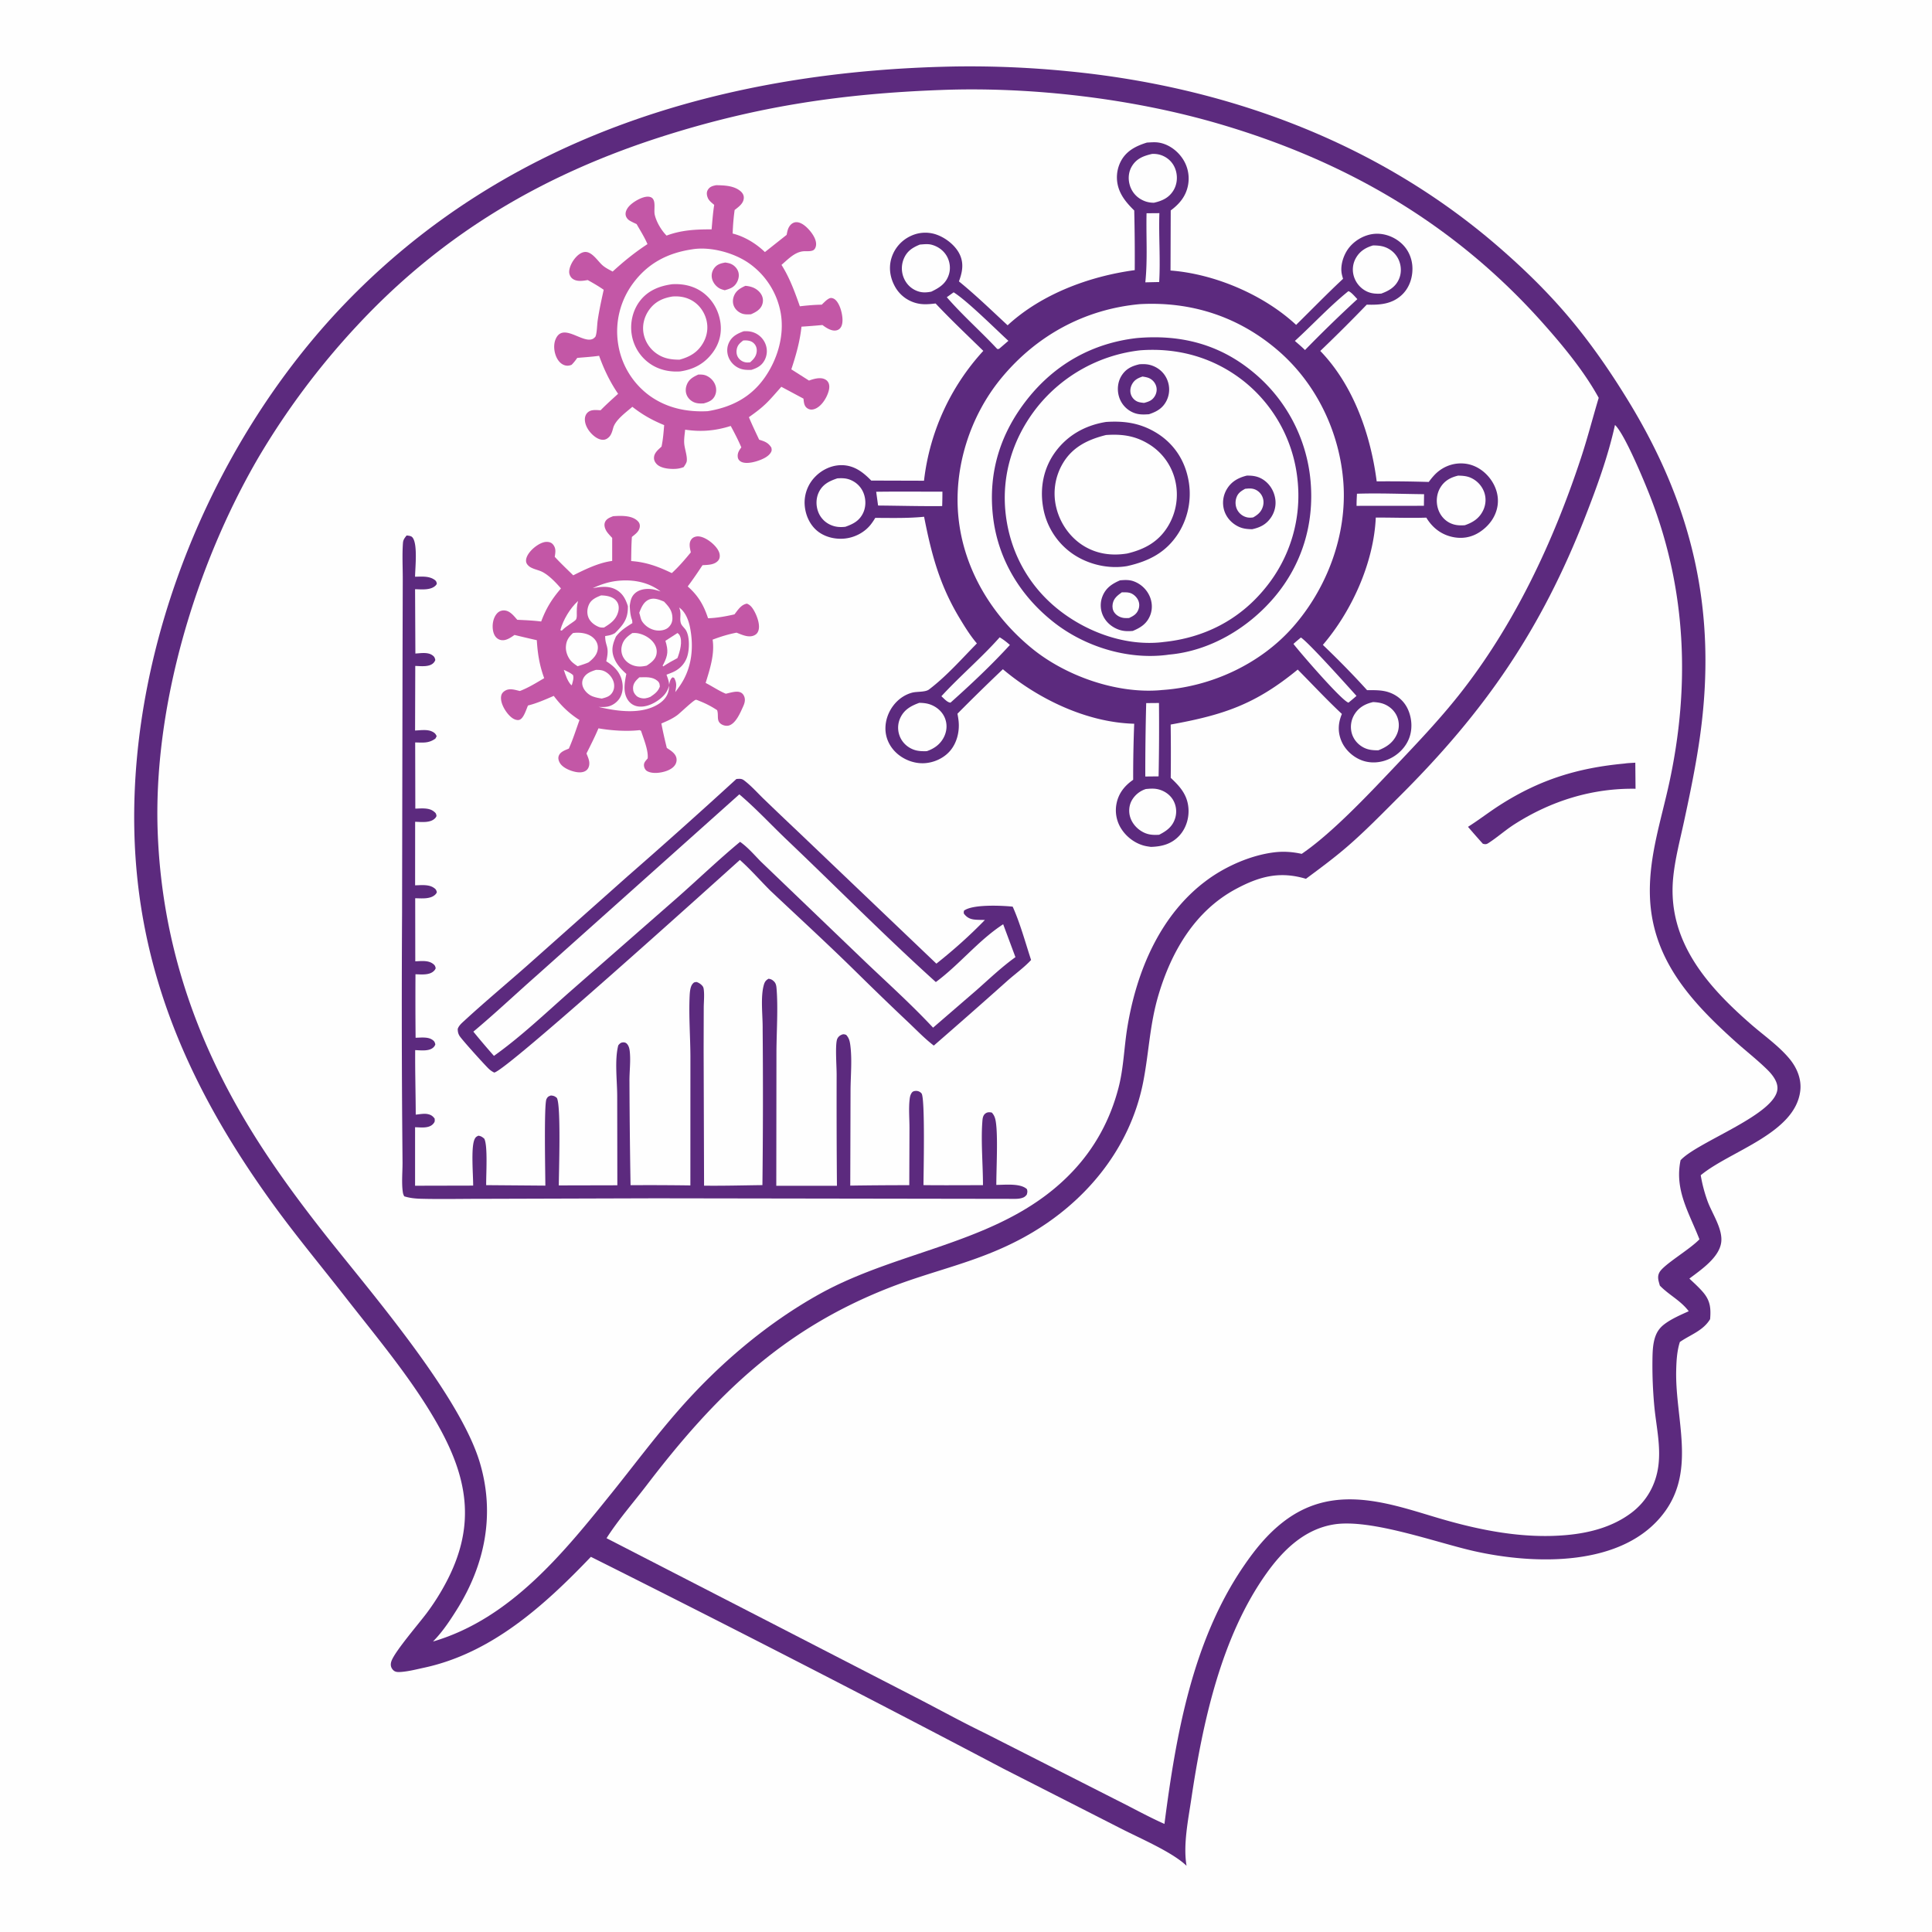 <svg xmlns="http://www.w3.org/2000/svg" style="display:block" viewBox="0 0 2048 2048"><path fill="#FEFEFE" d="M0 0h2048v2048H0z"/><path fill="#5C2A7E" d="M1012.34 70.475a1055 1055 0 0 1 119.96 5.057c167.46 16.238 327.79 74.948 455.84 185.835 28.74 24.886 55.68 51.309 79.81 80.744 21.5 26.235 40.23 53.617 57.92 82.513 69.02 112.725 94.51 224.491 76.25 355.567-4.25 30.47-10.49 60.555-16.98 90.611-4.27 19.8-9.67 40.037-11.56 60.215-6.22 66.666 36.29 114.593 83.14 155.283 13.27 11.52 29.31 22.75 40.46 36.36 7.68 9.38 12.59 21.21 11.19 33.5-5.2 45.41-74.61 63.95-105.53 89.65a156.5 156.5 0 0 0 7.31 27.68c4.78 12.96 16.3 29.44 14.38 43.56-2.21 16.18-21.57 29.11-33.72 38.31 4.92 4.66 10.09 9.27 14.5 14.43 7.79 9.12 8.39 17.18 7.49 28.55-7.26 12-19.84 16.07-30.99 23.49l-1.08.73c-3.16 9.82-3.71 20.82-3.91 31.06-.94 50.38 20.66 103.89-11.98 148.79-43.18 59.41-138.66 56.28-202.92 41.68-39.74-9.02-109.24-34.45-148.1-28.11-31.11 5.07-53.74 27.19-71.39 51.97-48.12 67.56-67.64 158.61-79.62 239.16-3.28 22.09-8.79 48.54-5.02 70.7-15.32-14.75-50.06-29.4-70.06-39.73l-123.99-63.15a23810 23810 0 0 0-437.369-224.62c-49.16 51.4-104.993 102.01-176.604 117.47-8 1.72-16.36 3.92-24.53 4.54-3.073.23-6.216.39-8.522-2.03-2.761-2.9-2.995-6.25-1.625-9.84 3.989-10.47 29.091-39.6 37.096-50.3a246 246 0 0 0 20.535-32.39c30.844-58.02 24.336-107.2-6.157-163.02-27.025-49.47-65.53-95.01-100.142-139.35-26.132-33.48-53.373-66.16-78.224-100.62-86.834-120.41-142.857-245.25-145.82-395.691-3.949-200.521 84.914-413.718 223.677-557.689C538.064 142.925 769.967 74.902 1012.34 70.475"/><path fill="#FEFEFE" d="M1711.93 450.513c.09.07.18.134.27.212 10.45 10.124 31.62 61.377 37.75 77.284 37.77 97.91 41.69 199.675 19.54 301.828-8.53 39.334-21.3 76.926-20.56 117.69 1.24 68.173 42.98 113.713 90.73 156.623 11.05 9.93 23 19.19 33.59 29.58 5.19 5.09 11.22 12.43 10.93 20.16-.99 27.01-82.05 55.43-101.74 75.01-.33.32-.64.65-.96.98-6.61 31.7 9.06 55.65 19.99 83.84-10.39 10.92-37.48 26.46-42.28 34.84-2.79 4.86-1.04 9.27.31 14.22 9.77 10.13 21.77 15.52 30.63 27.16-8.65 3.94-18.7 8.23-26.21 14.08-4.33 3.38-7.21 7.3-9.09 12.47-3.1 8.53-3.06 18.44-3.19 27.4a470 470 0 0 0 2.25 49.35c2.17 20.32 6.74 40.46 3.99 60.99-2.67 19.88-12.5 37.35-28.57 49.44-19.9 14.97-44.16 21.32-68.58 23.54-45.89 4.18-92.14-5.03-136.01-18-24.08-7.13-48.07-15.15-73.07-18.42-34.19-4.46-63.92 1.21-91.55 22.65-16.96 13.16-30.17 29.68-42.17 47.32-54.15 79.59-71.46 179.1-83.57 272.68-17.18-7.63-33.73-16.9-50.58-25.27l-140.07-71.13c-25.18-12.18-49.577-25.75-74.464-38.5l-153.185-78.93-173.113-89.06c12.471-19.54 28.41-37.66 42.496-56.09 72.157-94.42 143.06-164.3 255.497-208.75 49.78-19.68 95.119-27.3 143.639-53.68 63.94-34.77 113.16-92.84 127.29-165.27 6.13-31.45 6.77-60.33 16.13-91.92 13.65-46.01 38.57-89.091 82.07-112.459 25.12-13.492 46.6-19.105 74.28-10.813 15.23-11.284 30.47-22.537 44.78-34.986 18.94-16.474 36.74-34.827 54.52-52.538 91.09-90.706 150.16-176.827 197.01-296.888 12.29-31.496 23.99-63.573 31.27-96.643"/><path fill="#5C2A7E" d="M1722.01 809.403c3.71-.594 7.71-.627 11.48-.919l.25 27.634c-46.03-.731-89.62 12.892-128.33 37.62-9.56 6.112-18.01 13.715-27.43 19.838-2.4 1.557-3.42 1.544-6.1.831a958 958 0 0 1-15.74-17.925c11.6-7.331 22.53-15.866 34.15-23.274 42.18-26.898 82.32-39.206 131.72-43.805"/><path fill="#FEFEFE" d="M996.087 95.445c95.873-3.846 203.663 8.775 295.893 35.769 134.02 39.229 249.23 105.69 342.76 210.421 21.5 24.08 44.41 51.717 59.96 80.089-6.36 21.177-11.8 42.515-18.74 63.542-29.3 88.867-70.28 176.44-128.46 250.25-22.34 28.34-47.61 54.67-72.43 80.833-26.34 27.758-64.11 67.647-95.23 88.781-9.5-2.106-18.97-2.812-28.65-1.672-24.43 2.875-50.68 14.283-70.53 28.623-50.47 36.46-75.85 97.109-85.64 156.979-3.51 21.45-3.87 42.98-9.39 64.16-8.68 33.32-24.58 62.95-48.17 88.08-71.87 76.59-180.835 81.55-268.739 130.43-56.889 31.64-108.066 75.61-150.73 124.58-23.464 26.93-44.904 55.5-67.19 83.39-51.936 64.55-108.567 135.98-191.809 160.38a164 164 0 0 0 3.219-3.41c8.399-9.18 15.387-19.78 21.981-30.3 29.928-47.72 40.722-101.03 24.534-155.67-21.374-72.16-116.959-182.25-164.398-242.46-27.941-35.46-55.074-72.37-78.657-110.86-59.517-97.16-93.966-199.785-98.457-313.97-5.25-133.501 39.929-284.024 107.002-398.88a806.5 806.5 0 0 1 103.317-138.294c92.207-99.488 200.405-162.598 329.236-203.053 98.142-30.819 186.822-43.865 289.318-47.738"/><path fill="#5C2A7E" d="M431.031 567.614c1.832.231 4.461.372 5.801 1.671 6.284 6.089 3.224 32.824 3.155 42.052 6.686-.052 14.186-.908 20.082 2.892 2.076 1.339 2.569 2.191 2.979 4.557-.575 1.068-.589 1.265-1.624 2.215-5.3 4.863-14.869 3.717-21.423 3.594l.32 68.185c5.495-.317 12.971-1.656 17.764 1.638 2.283 1.57 2.773 2.571 3.361 5.209-.504 1.155-.566 1.474-1.441 2.558-4.255 5.273-13.89 3.877-19.806 3.738l-.2 68.462c5.45-.233 12.536-1.354 17.59.884 2.671 1.183 4.268 2.472 5.28 5.199l-1.325 2.478c-7.116 5.123-12.994 4.218-21.441 4.083l.146 70.16c6.255-.154 14.335-1.209 19.593 2.986 2.218 1.769 2.458 2.22 2.877 4.851-.534 1.096-.562 1.322-1.512 2.332-4.956 5.269-14.707 3.921-21.143 3.767l-.036 67.353c6.146-.11 13.995-1.115 19.406 2.357 2.328 1.494 3.003 2.319 3.649 4.972-.552 1.119-.585 1.366-1.581 2.38-5.111 5.204-14.83 4.063-21.378 3.978l.089 66.865c5.941-.18 13.293-1.26 18.417 2.4 2.151 1.53 2.746 2.46 3.216 5-.524 1.1-.552 1.32-1.46 2.35-4.639 5.26-13.746 4.12-19.96 3.98a4196 4196 0 0 0 .127 67.3c5.492-.1 12.868-1.14 17.624 2.07 2.224 1.51 2.708 2.48 3.294 5.03-.504 1.13-.567 1.45-1.46 2.5-4.385 5.13-13.968 3.68-19.892 3.52-.19 22.78.511 45.59.575 68.38 3.759-.36 8.732-1.33 12.433-.62 3.475.67 5.52 1.95 7.622 4.85.168 2.6.368 3.25-1.42 5.37-4.465 5.29-13.223 3.88-19.328 3.74l-.009 62.02 61.572-.14c.065-11.29-2.41-39.49 1.271-48.55 1.014-2.5 1.913-3.29 4.306-4.36 2.937.51 3.985 1.32 6.199 3.16 3.941 7.43 1.818 38.89 2.034 49.27l62.722.5c-.023-11.65-1.586-86.56 1.197-91.75 1.407-2.63 2.046-2.81 4.677-3.8 2.91.28 4.014.67 6.273 2.53 4.628 7.51 2.134 78.4 2.115 92.81l62.049-.14-.143-94.72c-.06-16.44-2.884-38.14 1.153-53.7 1.451-1.65 2.395-2.81 4.797-3.05 1.524-.16 3.095.21 4.167 1.3 2.353 2.38 2.945 5.68 3.258 8.91.996 10.27-.511 21.14-.373 31.51a7670 7670 0 0 0 1.153 109.65 3208 3208 0 0 1 63.401.25l.046-136.8c-.099-21.05-1.796-42.85-.833-63.8.168-3.65.548-9.8 2.956-12.81 1.582-1.98 2.17-2.03 4.49-2.22 2.262.85 3.926 1.83 5.592 3.57 1.243 1.3 1.643 2.25 1.899 4.06.86 6.09.049 13.49.027 19.72l-.117 44.12.463 144.42c20.604.23 41.245-.33 61.849-.59a8191 8191 0 0 0 .248-165.52c.204-13.97-2.486-33.74 1.31-46.87.921-3.19 2.112-4.73 4.942-6.37 2.513.36 3.851 1.02 5.656 2.74 2.187 2.09 2.585 4.68 2.825 7.56 1.748 21.04-.049 46.38-.105 67.84l-.162 141.35 64.283-.03a10938 10938 0 0 1-.315-117.57c.012-8.77-1.52-29.01.198-36.73.562-2.52 2.226-4.46 4.579-5.58 2.304-1.09 3.05-.84 5.298-.11 2.999 3.21 3.827 6.54 4.396 10.82 2.047 15.39.338 32.52.263 48.12l-.301 100.88a4052 4052 0 0 1 62.565-.46l.215-60.51c.01-9.78-.923-20.01.081-29.73.297-2.88.722-5.66 2.54-7.99.999-1.28 2.554-1.63 4.146-1.7a7.42 7.42 0 0 1 6.001 2.66c3.987 4.74 2.07 86.52 2.074 97.21 21.007.27 42.051.05 63.061.06.02-21.12-2.23-46.08-.7-66.76.26-3.55.41-7.34 3.62-9.47 2.06-1.37 4.28-1.24 6.51-.7 2.61 2.93 3.52 5.67 4.15 9.53 2.45 15 .58 49.79.57 67.1 9.15.02 25.67-1.99 32.48 4.55.68 2.6.49 3.18-.21 5.81-1 1.16-1.91 2.2-3.34 2.85-2.62 1.2-5.82 1.56-8.68 1.58l-381.41-.58-182.572.54c-22.087-.04-44.297.51-66.371-.07-5.987-.16-11.77-.77-17.509-2.57-.739-1.38-1.248-2.67-1.48-4.22-1.485-9.99-.321-21.23-.341-31.33l-.433-53.04a17323 17323 0 0 1-.055-211.763l.498-273.62.223-80.203c.034-12.634-.726-25.899.212-38.459.258-3.457 1.829-5.28 3.879-7.901"/><path fill="#C357A6" d="m649.921 547.195 1.43-.089c7.92-.457 19.093-.766 24.982 5.596 1.642 1.773 2.209 3.85 1.789 6.218-.844 4.76-4.808 7.383-8.292 10.243-.621 8.488-.635 17.07-.775 25.577 15.847 1.086 28.885 5.891 43.083 12.776 7.258-6.6 13.944-14.419 20.158-21.984-.874-4.134-2.273-9.149.085-13.034 1.306-2.152 3.136-3.243 5.558-3.732 4.077-.822 8.785 1.34 12.14 3.431 4.955 3.087 12.201 9.636 12.834 15.882.251 2.475-.192 4.679-1.959 6.529-4.133 4.325-10.748 4.153-16.279 4.536-5.046 7.657-10.155 15.171-15.664 22.51 11.12 9.768 16.96 19.798 21.553 33.736 9.432-.308 18.82-2.023 28.001-4.124 3.671-4.655 6.947-10.268 13.194-11.37 3.158 1.234 4.982 3.326 6.761 6.145 3.417 5.414 7.561 15.77 5.477 22.255-.798 2.482-1.952 3.942-4.29 5.115-6.013 3.015-13.27-.582-18.942-2.748-8.755 1.672-17.053 4.255-25.376 7.412 2.389 15.317-2.934 31.398-7.383 45.874 7.254 3.714 13.795 8.252 21.376 11.439 3.868-.812 9.714-2.704 13.595-2.005 2.503.451 4.286 1.666 5.478 3.932 1.955 3.719 1.11 7.574-.514 11.167-2.969 6.572-7.853 18.614-15.456 20.64-2.876.767-6.732-.285-8.957-2.275-2.445-2.187-2.526-4.863-2.569-7.894-.032-2.238-.074-3.946-.761-6.113-5.494-3.691-12.085-7.15-18.254-9.543-.674-.262-3.492-1.56-4.234-1.499-2.478.202-16.306 13.763-20.014 16.472-5.149 3.762-10.788 6.163-16.615 8.659 1.656 8.725 3.613 17.313 5.769 25.927 3.434 2.298 7.706 4.793 9.502 8.671 1.109 2.395 1.144 5.033.191 7.49-1.526 3.935-5.47 6.435-9.231 7.918-5.882 2.321-15.621 3.792-21.412.429-1.98-1.149-3.141-3.677-3.278-5.904-.204-3.301 2.043-5.137 3.934-7.511.892-8.62-4.376-20.9-7.028-29.243l-1.48-.733c-13.794 1.564-29.944.468-43.661-1.908-3.828 9.066-8.272 17.851-12.695 26.635 1.214 3.092 2.907 6.709 2.998 10.072.078 2.925-.74 5.843-3.088 7.775-2.97 2.443-7.249 2.461-10.843 1.839-5.736-.991-14.34-4.402-17.363-9.777-1.253-2.229-1.992-4.711-1.141-7.24 1.506-4.478 6.805-6.111 10.741-7.839 4.369-9.76 7.641-20.196 11.275-30.259-11.056-7.082-19.388-15.117-27.273-25.598-8.968 3.864-17.82 7.822-27.32 10.195-1.741 4.037-3.887 11.115-7.184 14.019-1.212 1.067-2.489 1.54-4.068 1.377-3.76-.389-6.784-2.907-9.246-5.62-4.286-4.721-9.119-13.194-7.922-19.848.49-2.727 2.079-4.429 4.407-5.765 4.747-2.722 10.453-.679 15.375.461 9.008-3.376 17.561-8.746 25.82-13.613-4.974-13.504-6.938-25.885-7.83-40.249a1191 1191 0 0 1-23.626-5.559c-2.755 1.928-5.52 3.871-8.739 4.947-2.948.985-6.121.897-8.814-.8-3.35-2.111-4.822-5.88-5.362-9.634-.806-5.617.283-12.279 3.924-16.787 1.983-2.454 4.63-3.76 7.81-3.714 6.236.091 10.355 5.706 14.118 9.936 8.485.365 16.897.742 25.332 1.799 5.172-13.825 11.296-23.832 20.975-35.024-5.284-6.199-13.674-15.056-21.247-18.238-3.739-1.571-9.518-2.713-12.62-5.335-1.842-1.558-3.118-3.282-3.154-5.787-.057-3.919 2.64-7.837 5.152-10.627 3.81-4.23 11.376-9.787 17.429-9.382 2.602.173 4.687.957 6.297 3.106 2.734 3.651 2.423 7.137 1.747 11.418-.067.425-.144.848-.216 1.273 6.234 6.806 13.037 13.166 19.612 19.645 12.694-6.331 27.094-13.42 41.286-15.242l.011-24.422c-1.718-1.849-3.503-3.717-5.05-5.715-2.07-2.673-3.847-6.847-2.82-10.233 1.284-4.23 5.154-5.577 8.846-7.06"/><path fill="#FEFEFE" d="M597.654 710.049c3.431 1.613 6.932 3.014 9.792 5.555.995 3.645-.191 6.355-1.073 9.943l-.579.952c-4.102-4.018-6.361-11.072-8.14-16.45m15.082-72.998c-1.518 5.851-1.327 9.62-1.303 15.482.005 1.214-.236 3.543-1.085 4.471-2.341 2.557-9.963 6.457-14.613 11.304-.879.304-.296.212-1.725-.4 3.054-11.091 10.339-23.142 18.726-30.857m105.441 33.984c.777.609 1.43 1.03 1.974 1.922 3.959 6.484.449 18.164-2.042 24.648-5.203 2.763-10.202 5.549-15.095 8.845-.873-1.368-.684-.539.316-2.503 4.855-9.532 5.178-14.295 2.036-24.658zm-40.485 46.959c6.623-.088 13.894-.908 19.298 3.776 2.19 1.899 2.243 3.3 2.473 6.057-1.949 5.298-5.493 7.795-10.048 10.888-1.67.72-3.443 1.285-5.248 1.545-3.031.437-7.315-.528-9.601-2.683-2.348-2.214-3.57-4.847-3.526-8.101.074-5.318 3.021-8.075 6.652-11.482"/><path fill="#FEFEFE" d="M719.892 643.97c6.606 4.457 10.025 13.394 11.523 20.947 4.236 21.36 2.029 43.287-10.409 61.571a174 174 0 0 1-5.2 7.216c1.085-6.084 1.941-9.521-1.234-15.177l-1.618-.543c-2.11 1.459-2.837 4.077-3.348 6.509-.243 1.155-.215 1.277-.257 2.292-.033-4.093-1.445-7.807-2.836-11.593a181 181 0 0 0 5.931-2.31c7.192-2.978 12.783-8.245 15.582-15.601 2.879-7.563 3.394-22.331-1.027-29.389-1.459-2.329-4.317-4.542-5.198-7.123-1.812-5.316 1.006-10.093-1.909-16.799m-88.207 66.14c3.247-.036 6.309.067 9.276 1.55 4.262 2.131 7.726 6.037 9.276 10.544 1.265 3.677 1.128 7.805-.771 11.247-2.608 4.724-6.62 5.787-11.554 7.057-3.355-.508-6.83-1.183-9.991-2.443-4.226-1.685-8.189-5.492-9.89-9.734-1.238-3.089-1.185-6.376.371-9.344 2.741-5.229 7.985-7.199 13.283-8.877m5.498-78.969c2.149.094 4.305.212 6.42.633 4.338.862 8.588 2.814 10.847 6.824 1.722 3.057 1.748 6.751.824 10.062-2.323 8.326-8.08 12.355-15.051 16.57-1.929.034-3.559.085-5.382-.641-4.745-1.891-9.318-5.412-11.183-10.29-1.662-4.346-1.249-9.267.671-13.457 2.482-5.416 7.643-7.62 12.854-9.701m40.465 18.418c2.067-5.487 4.65-11.713 10.506-14.071 5.35-2.155 10.792.182 15.752 2.242 5.268 5.544 8.901 9.809 8.883 17.803-.009 3.818-1.526 7.084-4.339 9.637-3.145 2.853-8.423 3.616-12.474 3.107-5.806-.728-11.306-4.066-14.758-8.772-1.629-2.223-2.042-4.251-2.712-6.841-.268-1.04-.574-2.069-.858-3.105m-70.244 21.493c1.69-.204 3.4-.383 5.104-.363 6.348.075 12.829 1.615 17.346 6.354 2.742 2.877 4.241 6.652 3.843 10.642-.645 6.474-4.948 10.607-9.756 14.443-3.734 1.651-7.729 2.814-11.6 4.109-2.339-1.556-4.867-3.281-6.795-5.344-3.609-3.861-5.994-10.068-5.666-15.356.407-6.57 2.852-10.082 7.524-14.485m62.923.005c1.703-.075 3.461-.128 5.151.138 6.784 1.065 14.143 5.17 17.967 10.963 2.313 3.504 3.288 7.528 2.365 11.668-1.232 5.52-5.89 8.892-10.351 11.791-3.77.804-7.178 1.261-11.016.579-5.13-.911-9.998-3.798-12.937-8.148a16.68 16.68 0 0 1-2.387-13.121c1.507-6.652 5.758-10.257 11.208-13.87"/><path fill="#FEFEFE" d="M628.303 623.494c8.008-3.69 15.918-6.455 24.709-7.574 16.515-2.103 33.819.638 47.167 10.99-2.673-.826-5.415-1.684-8.171-2.184-5.826-1.056-13.169-.343-17.972 3.408-4.83 3.774-5.685 8.323-6.497 14.109.345 5.373.57 10.254 2.574 15.335l.216 2.947c-6.69 4.249-12.561 7.826-17.393 14.302-3.464 7.771-5.266 14.133-2.092 22.404 2.713 7.069 7.592 12.153 13.086 17.152-1.769 9.04-3.847 19.281 1.595 27.549 2.491 3.784 6.237 6.216 10.719 6.9 8.277 1.262 17.288-3.033 23.569-8.095 5.103-4.112 7.572-7.778 9.536-13.952-.112 1.577-.242 3.157-.508 4.717-1.074 6.289-5.124 11.103-10.379 14.531-18.093 11.805-44.265 7.999-63.866 3.372 2.985.062 6.08.208 9.035-.295 5.189-.885 10.181-4.345 13.064-8.724 3.419-5.192 4.04-11.863 2.804-17.841-2.085-10.088-8.495-16.304-16.844-21.561 3.828-16.439-1.131-15.245-1.155-26.726 2.957-.47 5.806-.869 8.529-2.189.592-.287 1.175-.593 1.763-.889a116 116 0 0 0 3.189-3.211c7.647-8.073 10.812-14.169 10.576-25.508-2.07-6.43-4.716-12.118-10.417-16.082-8.281-5.758-17.553-4.592-26.837-2.885"/><path fill="#C357A6" d="M759.141 196.319c8.673.174 18.854.426 25.828 6.341 2.075 1.76 3.548 4.121 3.493 6.93-.12 6.064-5.44 9.638-9.716 13.006-1.187 8.349-1.794 16.54-2.12 24.966 12.506 3.06 25.023 10.699 34.2 19.645l23.037-18.246c.755-3.749 1.265-7.053 3.74-10.086 1.58-1.938 3.97-3.335 6.505-3.354 5.558-.043 10.878 4.954 14.232 8.881 3.385 3.964 7.311 10.022 6.696 15.507-.247 2.199-1.246 4.692-3.462 5.584-2.954 1.187-6.501.624-9.654.847-9.455.667-16.643 8.601-23.507 14.444 8.732 13.776 14.035 28.625 19.47 43.887 7.756-.894 15.358-1.59 23.168-1.698 1.995-1.83 4.178-4.243 6.425-5.725 2.03-1.339 3.373-1.837 5.772-.885 3.605 1.431 6.063 6.347 7.32 9.724 1.983 5.326 4.053 15.447.847 20.678-1.303 2.127-3.15 3.271-5.613 3.577-4.881.604-10.319-3.048-13.978-5.807a763 763 0 0 1-22.217 1.752c-1.712 15.844-5.783 30.181-10.765 45.225l18.731 11.904c4.436-1.634 10.832-3.484 15.502-1.912 2.36.795 4.229 2.188 5.231 4.505 1.751 4.05.216 8.969-1.425 12.808-2.472 5.784-7.302 12.655-13.515 14.785-2.537.87-5.076.806-7.389-.691-3.701-2.395-3.786-6.4-4.266-10.346l-23.47-12.556c-13.93 15.706-16.699 19.761-34.372 32.217 3.341 8.082 7.161 15.973 10.875 23.888 5.824 1.76 9.742 3.15 12.981 8.482.187 1.65.571 2.596-.158 4.177-2.538 5.507-10.355 8.557-15.767 10.215-4.645 1.422-12.939 3.1-17.239-.182-1.342-1.024-2.216-2.332-2.455-3.98-.63-4.359 1.228-7.225 3.735-10.587-3.319-7.818-7.217-15.223-11.227-22.698-16.548 5.202-31.226 6.423-48.346 3.938-.448 4.76-1.338 9.885-.971 14.663.427 5.561 3.399 13.399 2.69 18.658-.288 2.136-2.115 4.552-3.264 6.343-2.831 1.074-5.674 1.718-8.702 1.876-6.016.315-15.698-.421-20.091-5.269-1.807-1.994-2.876-4.246-2.663-6.996.385-4.969 4.628-8.175 7.985-11.347 1.58-7.548 2.162-15.091 2.777-22.766-12.716-5.229-22.853-10.909-33.723-19.407-6.545 5.711-17.865 13.762-20.255 22.231-.922 3.269-1.941 7.317-4.454 9.791-1.92 1.889-4.003 3.047-6.773 2.943-4.141-.156-8.144-2.918-11.025-5.687-4.218-4.054-7.826-9.953-7.821-15.973.002-3.012 1.098-5.838 3.493-7.746 3.621-2.885 8.819-2.053 13.17-1.898 5.945-6.074 12.277-11.735 18.56-17.453-8.687-12.746-14.926-25.789-20.148-40.283-7.647 1.096-15.482 1.535-23.179 2.246-1.863 2.684-3.662 5.016-5.991 7.312-2.405.942-4.526 1.255-7.045.541-3.952-1.121-6.844-4.328-8.636-7.892-2.87-5.71-3.788-13.589-1.315-19.601 7.769-18.89 29.392 5.694 40.099-.871.299-.184 1.946-1.573 2.175-2.041 1.623-3.322 1.73-12.689 2.345-16.894 1.615-11.044 4.016-21.89 6.423-32.781-5.465-3.819-11.103-7.082-16.937-10.304-4.657.803-10.382 1.731-14.746-.572-2.395-1.263-3.767-3.11-4.561-5.668-1.05-3.381.524-7.959 2.012-10.969 2.387-4.829 7.184-10.832 12.663-12.289 8.389-2.231 14.76 8.967 20.322 13.855 3.115 2.739 7.099 4.679 10.743 6.625 11.777-10.801 23.518-20.334 36.913-29.077-3.153-7.353-7.556-14.292-11.526-21.237-2.42-1.134-4.924-2.249-7.231-3.603-2.177-1.277-3.974-3.49-4.363-6.038-.494-3.227 1.163-6.366 3.151-8.767 3.938-4.757 14.311-10.977 20.747-10.647 9.779.503 5.477 12.888 6.923 19.176 1.713 7.452 6.576 15.746 11.788 21.313.244.261.497.513.746.77 15.565-5.902 31.245-6.656 47.735-6.594.786-8.663 1.396-17.387 2.765-25.98-2.461-2.069-5.538-4.37-6.792-7.426-1.07-2.609-1.558-5.646-.111-8.221 2.069-3.681 5.157-4.432 8.971-5.206"/><path fill="#FEFEFE" d="M733.466 264.342c19.271-3.31 44.493 3.521 60.328 14.605a81.98 81.98 0 0 1 33.914 53.534c3.927 23.9-3.856 49.507-17.897 68.906-14.759 20.392-35.203 30.481-59.575 34.476-22.248 1.158-43.729-3.379-61.95-16.628a83.65 83.65 0 0 1-33.084-54.953 85.55 85.55 0 0 1 15.936-64.07c15.74-21.223 36.604-32.018 62.328-35.87"/><path fill="#C357A6" d="M768.789 278.293c2.081.318 4.228.652 6.171 1.516 3.458 1.539 6.436 4.628 7.608 8.244 1.184 3.65.488 7.651-1.287 10.99-2.964 5.575-7.225 6.973-13.012 8.621-1.892-.509-3.885-1.039-5.606-2.011-3.824-2.16-6.99-6.184-7.931-10.491a13.43 13.43 0 0 1 2.289-10.796c3.101-4.195 6.848-5.167 11.768-6.073m21.34 24.714c2.404.14 4.977.658 7.249 1.453 4.321 1.511 8.413 4.805 10.293 9.033 1.4 3.148 1.412 6.576.161 9.774-2.037 5.21-6.985 7.792-11.815 9.899-3.001.133-6.081.317-8.983-.61-3.753-1.2-7.092-3.998-8.819-7.548-1.631-3.353-1.635-7.283-.388-10.759 2.144-5.977 6.793-8.773 12.302-11.242m-49.93 94.058c3.08-.07 5.849-.065 8.706 1.238 4.25 1.938 7.736 5.519 9.339 9.927 1.448 3.983 1.228 8.405-.87 12.126-2.519 4.471-6.617 5.857-11.276 7.253-3.072.195-6.133.231-9.107-.712-3.758-1.19-7.008-3.899-8.724-7.454-1.807-3.744-1.683-7.988-.153-11.805 2.285-5.704 6.771-8.125 12.085-10.573m48.077-45.9c3.655-.18 7.021-.036 10.503 1.228a21.43 21.43 0 0 1 12.532 12.009 20.43 20.43 0 0 1-.561 16.908c-3.067 6.187-7.908 8.723-14.218 10.775-4.048.107-8.001.128-11.846-1.324a21.3 21.3 0 0 1-12.37-12.043c-1.94-4.947-1.913-10.45.323-15.301 3.164-6.863 8.895-9.729 15.637-12.252"/><path fill="#FEFEFE" d="M787.852 360.921c1.205-.049 2.466-.134 3.673-.036 3.353.272 6.075 1.168 8.307 3.821 1.829 2.174 2.564 4.933 2.329 7.743-.435 5.2-3.281 8.384-7.057 11.659-1.298.066-2.817.225-4.126.069a11.9 11.9 0 0 1-7.889-4.385c-2.046-2.545-2.674-5.814-2.202-8.99.718-4.829 3.242-7.017 6.965-9.881"/><path fill="#C357A6" d="M712.406 301.306c11.457-.723 22.842 1.691 32.273 8.487 10.445 7.527 17.075 19.085 18.947 31.768 1.743 11.804-1.132 22.822-8.264 32.364-8.755 11.713-20.084 17.687-34.359 19.783-10.981.744-21.737-1.474-31.029-7.534a46.38 46.38 0 0 1-20.17-30.626c-2.239-12.433.609-25.891 8.193-36.065 8.471-11.365 20.795-16.337 34.409-18.177"/><path fill="#FEFEFE" d="M712.843 314.312c7.007-.541 13.8.495 20.035 3.888 7.757 4.222 13.326 11.649 15.715 20.104 2.416 8.55 1.214 17.34-3.155 25.042-5.749 10.135-14.243 14.998-25.113 17.924-9.165-.005-16.991-1.231-24.662-6.734a33.42 33.42 0 0 1-13.601-21.862c-1.382-8.837 1.256-17.923 6.627-25.005 6.188-8.161 14.293-11.772 24.154-13.357"/><path fill="#5C2A7E" d="M780.587 825.794c.497-.045.993-.108 1.491-.134 2.604-.136 4.361-.144 6.541 1.48 7.547 5.622 14.282 13.3 21.077 19.873a4556 4556 0 0 0 35.821 34.166l147.089 140.331c17.974-14.21 35.534-29.852 51.444-46.343a286 286 0 0 1-6.06-.084c-6.08-.16-10.81-.468-15.11-5.231-1.77-1.969-1.23-1.952-1.09-4.416 8.93-7.025 40.07-5.559 51.71-4.346 7.95 17.737 13.42 38.019 19.5 56.53-7.64 8.26-17.32 15.06-25.71 22.59a7095 7095 0 0 1-77.42 68.15c-9.646-7.36-18.371-16.53-27.213-24.87-18.556-17.5-36.742-35.11-54.914-53.01-29.784-29.33-60.606-57.57-91.03-86.229-10.899-10.866-20.867-22.435-32.411-32.668-29.563 26.53-247.782 223.647-260.379 225.377-2.352-1.12-4.09-2.35-5.984-4.16-4.325-4.13-28.611-30.97-30.933-34.89-1.434-2.43-1.729-4.37-1.801-7.14 1.043-3.37 3.929-5.92 6.464-8.25 21.979-20.27 45.107-39.49 67.531-59.29l105.848-94.154a6660 6660 0 0 0 115.539-103.282"/><path fill="#FEFEFE" d="M783.718 842.04c17.557 14.848 33.652 32.303 50.337 48.176 52.675 50.114 103.968 102.127 157.962 150.804 25.183-18.61 44.993-44.084 71.393-61.279l13 34.879c-14.63 10.48-27.83 23.14-41.32 35.03l-45.991 39.72c-22.503-24.11-47.246-46.43-71.145-69.16L806.496 913.28c-6.949-7.092-13.837-15.195-21.986-20.894-22.604 18.711-43.773 39.038-65.741 58.462l-113.365 99.302c-26.505 23.29-53.085 48.72-81.802 69.13a871 871 0 0 1-21.827-25.69c23.037-19.25 44.644-39.7 67.126-59.51z"/><path fill="#5C2A7E" d="M1215.81 151.129c4.01-.199 8.32-.618 12.31-.016 9.61 1.454 18.46 7.502 24.19 15.209a37.88 37.88 0 0 1 7.17 29.315c-2.05 12.029-8.96 20.391-18.47 27.43l-.21 63.694c46.82 3.565 98.79 25.69 133.15 57.623 16.56-16.275 32.75-33 49.74-48.824-.6-2.167-1.3-4.349-1.59-6.584-1.22-9.109 2.62-20.039 8.43-27.013 6.64-7.974 16.98-13.56 27.39-14.133 10.33-.569 20.84 3.618 28.3 10.728 7.09 6.762 10.89 16.055 11.03 25.805.15 10.409-3.47 20.947-11.15 28.174-10.61 9.994-23.56 10.823-37.29 10.408a1694 1694 0 0 1-49.26 49.062c35.28 36.536 53.39 88.825 59.8 138.273a1385 1385 0 0 1 55.16.617c2.8-3.728 5.92-7.634 9.51-10.625 8.16-6.808 18.48-10.023 29.06-8.788 10.72 1.251 20.15 7.425 26.57 15.961 6.27 8.341 9.45 18.63 7.75 29.034-1.89 11.596-9.14 21.123-18.82 27.49-9.1 5.984-19.45 7.551-30.01 4.973-11.68-2.848-20.49-10.083-26.62-20.227-17.77.59-35.76-.152-53.56-.065-2.17 47.91-25.36 99.042-56.1 134.957 16.24 15.56 31.79 31.32 46.87 47.995 7.59.014 15.27-.274 22.59 2.092 8.92 2.887 16.29 8.985 20.36 17.49 4.46 9.311 5.41 20.81 1.92 30.582-3.67 10.296-11.91 18.513-21.83 22.93-9.09 4.052-19.61 4.779-28.97 1.157-9.05-3.507-17.13-10.891-21.04-19.819-4.34-9.904-3.81-19.446.27-29.229-16.06-15.019-31.3-31.402-46.82-47.036-44.8 36.781-78.24 48.05-134.68 58.277a2273 2273 0 0 1 .06 56.499c9.88 9.252 17.65 17.945 18.77 32.171.81 10.3-2.42 21.134-9.4 28.846-8.24 9.106-18.54 11.825-30.33 12.178a89 89 0 0 1-4.94-.759c-10.39-1.981-20.11-8.825-25.95-17.58a36.37 36.37 0 0 1-5.56-27.777c2.22-10.892 8.65-18.806 17.6-25.012a1452 1452 0 0 1 1.09-59.422c-49.98-1.278-101.52-26.012-139.21-57.779a2202 2202 0 0 0-48.14 47.137c.49 2.722.98 5.456 1.24 8.212 1.05 10.998-1.91 22.978-9.26 31.404-6.88 7.881-17.617 12.6-28.018 12.9-10.665.307-21.658-4.124-29.305-11.534-6.944-6.728-11.024-15.683-11.012-25.399.021-17.037 11.877-33.632 28.486-37.92 5.073-1.31 13.755-.341 17.686-3.321 18.483-14.008 34.543-32.325 50.773-48.836-6.9-8.048-12.57-17.244-18.05-26.3-21.404-35.375-30.052-67.874-37.914-107.973-17.157 1.733-34.548 1.236-51.775 1.197a62 62 0 0 1-4.755 7.043c-6.652 8.437-17.083 13.835-27.718 14.874-10.469 1.023-21.811-1.764-29.803-8.803-7.772-6.845-12.04-17.238-12.57-27.471a39.06 39.06 0 0 1 11.168-29.243c7.375-7.63 17.803-12.479 28.497-12.276 13.013.248 22.294 7.442 30.932 16.318l55.928.166a244.83 244.83 0 0 1 62.86-137.651c-17.03-16.677-34.21-32.854-50.561-50.236-7.549.851-13.98 1.52-21.449-.649a36.17 36.17 0 0 1-22.009-17.988c-5.033-9.43-6.465-20.219-3.041-30.426a38.05 38.05 0 0 1 20.403-22.605 35.84 35.84 0 0 1 28.205-.906c9.642 3.713 19.732 11.865 23.882 21.508 4.08 9.495 2.16 18.409-1.26 27.659 17.9 14.554 34.67 30.856 51.61 46.539 36.05-33.231 86.73-51.998 134.75-58.475a2110 2110 0 0 0-.53-63.228c-7.1-6.987-13.56-14.303-16.65-23.994a37.04 37.04 0 0 1 2.5-28.275c5.89-11.101 16.14-16.163 27.62-19.73"/><path fill="#FEFEFE" d="M1438.43 523.369c23.65-.758 47.47.258 71.14.489l-.16 12.3-71.39.065c-.05-4.29.21-8.57.41-12.854M1010.9 309.868c14.27 8.868 44.26 38.776 58.04 51.433l-9.19 7.912c-1.41 1.036-.56.699-2.64.717-17.41-18.665-36.74-35.584-53.46-54.878zm204.5-83.809 13.6-.113c-.81 24.258 1.21 48.846-.21 73.017l-14.7.326c2.53-23.999.74-49.062 1.31-73.23M928.796 521.286c23.385-.329 46.813-.069 70.203-.099a481 481 0 0 1-.249 15.293c-22.619.235-45.33-.405-67.955-.594zm500.554-212.639c2.98.834 7.25 6.18 9.51 8.445a1417 1417 0 0 0-55.52 53.974c-3.35-3.408-7.14-6.492-10.71-9.67 19.14-17.453 36.51-36.429 56.72-52.749M1379 675.795c8.1 5.093 49.69 51.632 58.93 61.869-2.72 2.486-5.63 4.798-8.46 7.169-6.8-1.526-51.6-53.389-58.35-62.251 2.52-2.367 5.24-4.55 7.88-6.787m-163.98 69.524 13.54-.119a2610 2610 0 0 1-.4 77.785l-14.1.149a2808 2808 0 0 1 .96-77.815m-155.32-69.732c4 2.384 7.36 5.011 10.84 8.092-19.54 21.34-41.35 41.896-62.96 61.146-3.44-.13-7.02-4.491-9.666-6.782 19.806-21.569 42.356-40.571 61.786-62.456m154.96 160.82c4.08-.397 8.1-.729 12.16.091 6.82 1.381 13.1 5.454 16.68 11.495a24.22 24.22 0 0 1 2.33 18.958c-2.7 9.231-9.02 13.81-17.12 17.947-5.45.278-10.23.227-15.31-2.002-6.83-2.992-12.58-8.794-15.08-15.858-2.08-5.901-1.71-12.77 1.28-18.305a26.2 26.2 0 0 1 15.06-12.326m240.89-92.181c3.36.146 6.77.524 9.99 1.558 6.71 2.158 12.53 7.11 15.33 13.602a23.57 23.57 0 0 1-.3 19.36c-3.96 8.633-10.92 13.268-19.46 16.604-6.16.027-11.38-.399-16.82-3.602-5.89-3.467-10.2-9.079-11.68-15.787a25.4 25.4 0 0 1 3.67-19.452c4.56-6.933 11.38-10.539 19.27-12.283m-.03-484.074c4.54.07 8.7.281 12.98 1.93a25.3 25.3 0 0 1 14.31 13.674c2.73 6.359 2.93 13.78.12 20.146-3.7 8.363-10.51 12.328-18.77 15.327-5.84.359-11.25-.035-16.48-2.895a26.13 26.13 0 0 1-12.65-15.843 24.7 24.7 0 0 1 2.46-19.296c4.13-7.077 10.35-10.821 18.03-13.043M974.504 745.035c5.023.098 9.342.582 13.949 2.725 6.273 2.918 11.338 7.955 13.617 14.574 2.22 6.458 1.49 13.347-1.65 19.367-3.878 7.438-10.214 11.907-17.974 14.574-5.033.126-9.72.051-14.475-1.83-6.51-2.575-11.727-7.602-14.251-14.158a24.58 24.58 0 0 1 .85-19.74c4.176-8.547 11.405-12.443 19.934-15.512m.557-485.762c4.158-.333 8.587-.917 12.664.201 6.597 1.809 12.445 5.977 15.865 11.944 3.35 5.84 4.31 13.102 2.27 19.558-3.08 9.749-10.038 14.039-18.659 18.203-4.915.934-9.302 1.24-14.106-.388-6.664-2.258-11.841-7.045-14.723-13.457a26.36 26.36 0 0 1-.457-20.688c3.406-8.377 9.125-12.099 17.146-15.373m246.089-96.098c4.97-.287 9.63.744 13.96 3.22 6.05 3.458 10.04 8.976 11.67 15.742 1.63 6.817.66 14.111-3.09 20.075-4.8 7.615-11.83 10.72-20.31 12.675a26.2 26.2 0 0 1-13.43-3.327 25.43 25.43 0 0 1-12.48-15.857c-1.81-6.585-1.12-13.718 2.46-19.595 4.98-8.173 12.41-10.866 21.22-12.933M887.605 507.082c5.424-.326 9.837-.262 14.863 2.04 6.445 2.951 11.202 8.204 13.431 14.944 2.18 6.59 1.904 14.115-1.264 20.343-4.053 7.969-10.51 11.147-18.504 13.999-5.562.644-10.558.298-15.741-2.025a24.57 24.57 0 0 1-13.365-14.662c-2.222-6.48-1.993-13.957 1.066-20.13 4.156-8.384 11.123-11.674 19.514-14.509m658.025-2.889c4.5.057 9.15.366 13.31 2.222a26.66 26.66 0 0 1 14.2 14.872c2.49 6.596 1.99 13.82-1.12 20.112-4.07 8.225-10.83 12.492-19.26 15.365-5.81.427-11.09.074-16.36-2.701-6.08-3.202-10.36-8.85-12.23-15.413-2.08-7.274-1.24-15.369 2.7-21.874 4.35-7.186 10.79-10.687 18.76-12.583m-337.49-181.784c54.9-3.043 105.21 13.325 147.04 49.517 40.57 35.102 65.16 86.841 68.9 140.195 3.85 54.982-17.28 111.392-53.48 152.53-34.76 39.503-87.17 63.492-139.35 66.838-.35.039-.69.088-1.03.118-46.25 4.007-99.94-14.83-135.69-43.758-42.8-34.64-73.04-84.229-78.56-139.677-5.22-52.415 12.23-107.281 45.8-147.777 37.2-44.868 88.11-72.608 146.37-77.986"/><path fill="#5C2A7E" d="M1204.89 358.393c.1-.013.2-.03.3-.038 45.95-3.982 87 6.285 122.89 35.896a168.8 168.8 0 0 1 61.17 115.74c4.02 45.18-8.97 88.363-38.38 123.09-27.83 32.857-68.55 57.151-111.94 60.855-1.02.165-2.04.312-3.06.433-41.33 4.859-85.83-8.949-118.43-34.43-35.71-27.917-59.62-67.014-64.81-112.394-5.33-46.625 7.69-88.396 36.78-124.927 29.27-36.753 68.87-58.877 115.48-64.225"/><path fill="#FEFEFE" d="M1208.33 371.384c.08-.011.16-.028.24-.034 40.38-3.043 78.54 7.76 110.34 33.079a153.47 153.47 0 0 1 56.44 103.461 154.38 154.38 0 0 1-34.05 115.382c-27.5 33.958-65.06 52.972-108.18 57.32-.33.047-.65.104-.98.141-38.28 4.361-78.5-10.017-108.55-33.269-32.49-25.147-52.6-61.14-57.45-101.978-4.95-41.611 7.67-81.703 33.66-114.321a163.46 163.46 0 0 1 108.53-59.781"/><path fill="#5C2A7E" d="M1187.29 615.18c4.79-.428 9.68-.703 14.28.958a29.5 29.5 0 0 1 16.98 15.603c2.87 6.366 3.3 13.704.79 20.261-3.47 9.032-10.07 13.303-18.57 16.813-5.16.426-9.81.404-14.76-1.348-7.42-2.625-13.7-7.935-16.93-15.174a26.04 26.04 0 0 1-.37-20.266c3.58-8.917 10.18-13.209 18.58-16.847"/><path fill="#FEFEFE" d="M1189.15 627.913c2.64-.023 5.61-.21 8.18.453 3.67.946 7.01 3.859 8.8 7.141 1.79 3.267 1.98 7.006.7 10.482-1.84 4.996-5.33 6.926-9.93 9.128-1.63.073-3.29.15-4.92.017-4.12-.338-8.27-2.413-10.7-5.81-1.92-2.683-2.35-5.986-1.78-9.175 1.07-5.951 5.01-8.884 9.65-12.236"/><path fill="#5C2A7E" d="M1207.8 386.158c4.86-.378 9.16-.21 13.79 1.496 7.16 2.641 12.84 7.905 15.73 15.012a26.8 26.8 0 0 1-.55 21.709c-4.01 8.285-10.39 11.944-18.83 14.74-6.6.454-12.2.583-18.24-2.508a26.54 26.54 0 0 1-13.74-16.96c-1.94-7.228-.98-15.334 3.1-21.671 4.56-7.073 10.79-9.984 18.74-11.818"/><path fill="#FEFEFE" d="M1211.14 399.146c2.31.4 4.8.748 6.95 1.699a13.77 13.77 0 0 1 7.41 8.24c1.18 3.652.6 7.59-1.37 10.859-2.78 4.618-6.4 5.826-11.39 7.163-2.11-.248-4.38-.443-6.39-1.162-3.37-1.203-6.14-4.04-7.38-7.378-1.37-3.72-.81-7.856 1.07-11.298 2.55-4.684 6.23-6.483 11.1-8.123"/><path fill="#5C2A7E" d="M1321.65 504.171c6.24-.116 11.77.674 17.12 4.098 6.61 4.233 11.06 10.984 12.7 18.629a27.7 27.7 0 0 1-4.25 21.786c-4.97 7.264-11.53 10.516-19.91 12.318-5.64-.114-10.25-.559-15.35-3.214-7-3.639-12.32-9.781-14.47-17.424a28.05 28.05 0 0 1 2.96-21.762c4.82-8.18 12.25-12.194 21.2-14.431"/><path fill="#FEFEFE" d="M1319.91 518.146c2.66-.263 5.33-.556 7.98-.039 3.82.745 7.29 3.266 9.31 6.565 2.27 3.715 2.75 8.099 1.5 12.257-1.72 5.714-5.29 8.719-10.32 11.551-2.34.337-4.4.411-6.71-.132a15.66 15.66 0 0 1-10.06-7.768c-2.05-3.829-2.4-8.58-1.08-12.705 1.63-5.105 4.89-7.232 9.38-9.729"/><path fill="#5C2A7E" d="M1172.51 447.279c19.4-1.265 36.1 1.139 52.97 11.325 17.08 10.317 28.68 26.33 33.34 45.727a78.7 78.7 0 0 1-9.37 60.443c-13.01 20.711-31.39 30.103-54.66 35.306-19.76 3.374-41.48-1.745-57.89-13.114a75.17 75.17 0 0 1-31.25-49.705c-3.44-20.555.66-41.314 13.06-58.225 13.13-17.906 32.05-28.307 53.8-31.757"/><path fill="#FEFEFE" d="M1172.43 461.136c16.12-1.103 29.82.505 44 8.819a61.8 61.8 0 0 1 29.25 39.051 64.56 64.56 0 0 1-7.76 49.154c-10.1 16.409-24.84 24.237-43.03 28.587-15.84 2.536-31.13.729-45.12-7.475-14.77-8.666-25.56-23.694-29.81-40.209a62.7 62.7 0 0 1 6.9-48.235c10.36-17.28 26.76-25 45.57-29.692"/></svg>